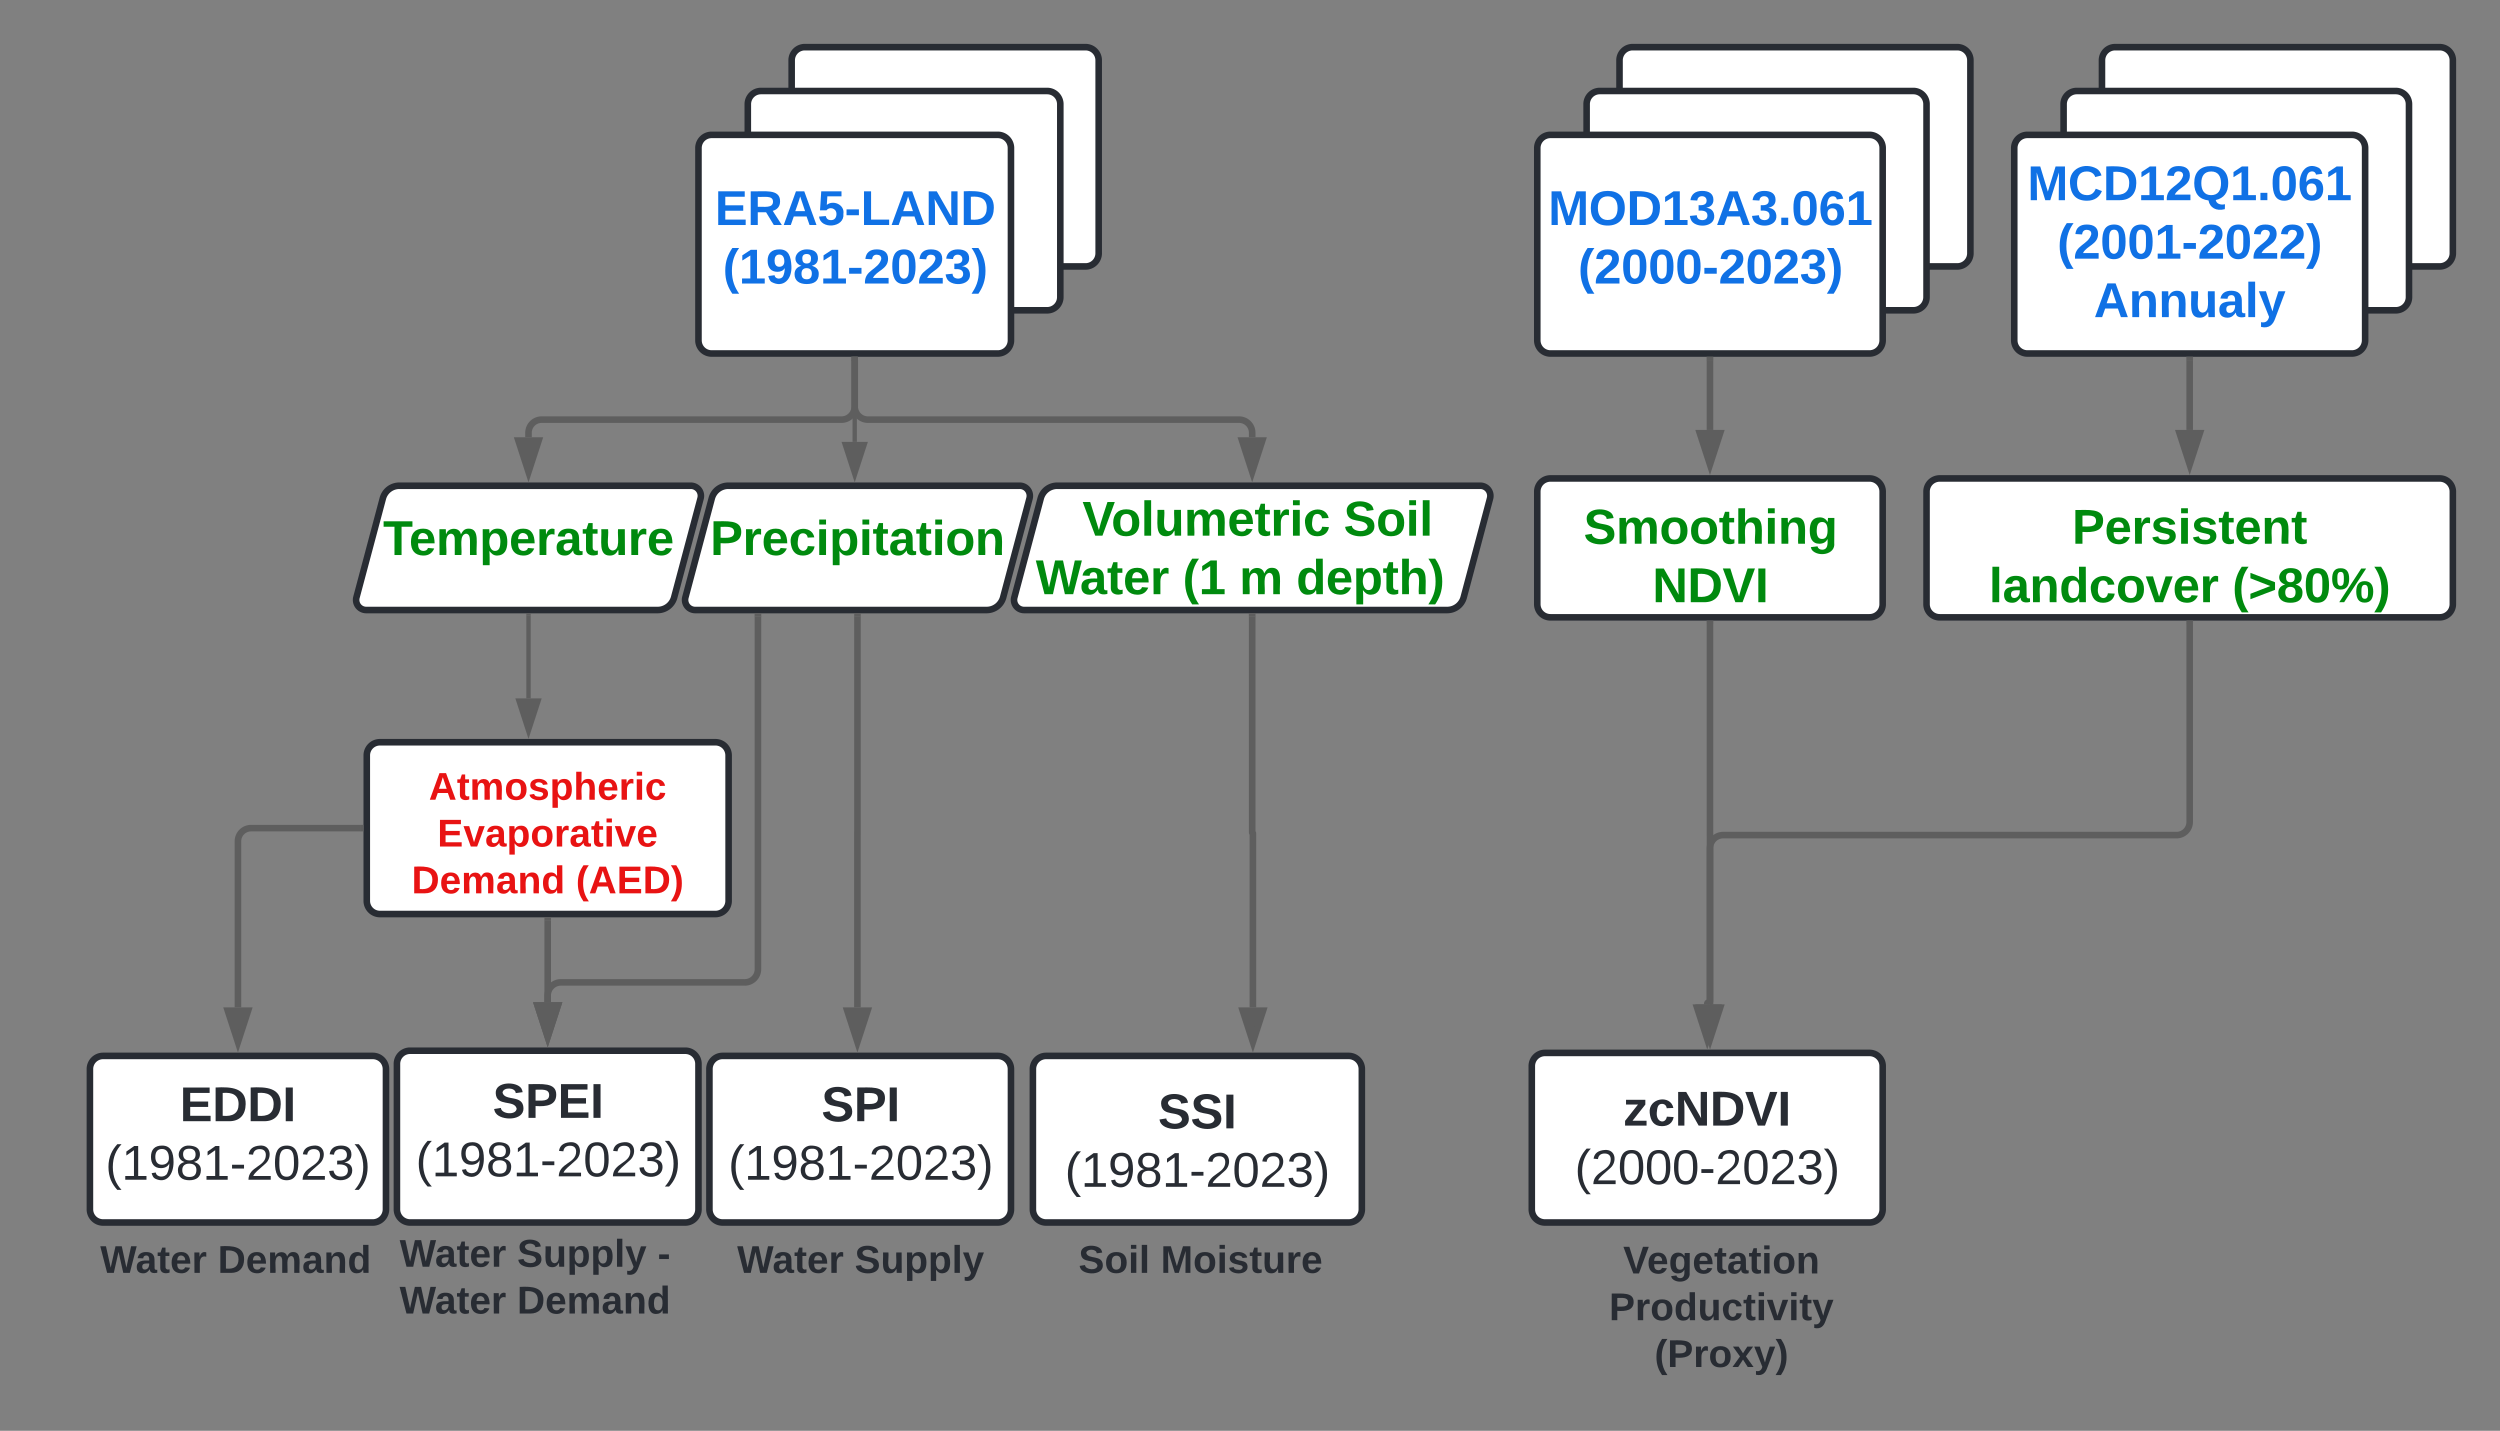 <svg xmlns="http://www.w3.org/2000/svg" xmlns:xlink="http://www.w3.org/1999/xlink" xmlns:lucid="lucid" width="1140" height="652.46"><rect width="100%" height="100%" fill="#808080" stroke="none"/><g transform="translate(201 1.5)" lucid:page-tab-id="0_0"><path d="M160 26a6 6 0 0 1 6-6h128a6 6 0 0 1 6 6v88a6 6 0 0 1-6 6H166a6 6 0 0 1-6-6z" stroke="#282c33" stroke-width="3" fill="#fff"/><use xlink:href="#a" transform="matrix(1,0,0,1,172,32) translate(17.29 41.528)"/><path d="M140 46a6 6 0 0 1 6-6h130.5a6 6 0 0 1 6 6v88a6 6 0 0 1-6 6H146a6 6 0 0 1-6-6z" stroke="#282c33" stroke-width="3" fill="#fff"/><use xlink:href="#a" transform="matrix(1,0,0,1,152,52) translate(18.79 41.528)"/><path d="M117.5 66a6 6 0 0 1 6-6H254a6 6 0 0 1 6 6v87.7a6 6 0 0 1-6 6H123.5a6 6 0 0 1-6-6z" stroke="#282c33" stroke-width="3" fill="#fff"/><use xlink:href="#b" transform="matrix(1,0,0,1,129.5,72) translate(-4.481 29.111)"/><use xlink:href="#c" transform="matrix(1,0,0,1,129.5,72) translate(-0.901 55.778)"/><path d="M123.56 225.8a7.8 7.8 0 0 1 7.55-5.8H264a4.6 4.6 0 0 1 4.45 5.8l-12 45.07a7.8 7.8 0 0 1-7.56 5.8H116a4.6 4.6 0 0 1-4.45-5.8z" stroke="#282c33" stroke-width="3" fill="#fff"/><use xlink:href="#d" transform="matrix(1,0,0,1,115,225) translate(7.875 26.59)"/><path d="M-26.43 225.8a7.8 7.8 0 0 1 7.54-5.8H114a4.6 4.6 0 0 1 4.45 5.8l-12.02 45.07a7.8 7.8 0 0 1-7.54 5.8H-34a4.6 4.6 0 0 1-4.45-5.8z" stroke="#282c33" stroke-width="3" fill="#fff"/><use xlink:href="#e" transform="matrix(1,0,0,1,-35,225) translate(8.678 26.59)"/><path d="M273.56 225.8a7.8 7.8 0 0 1 7.55-5.8H474a4.6 4.6 0 0 1 4.45 5.8l-12 45.07a7.8 7.8 0 0 1-7.56 5.8H266a4.6 4.6 0 0 1-4.45-5.8z" stroke="#282c33" stroke-width="3" fill="#fff"/><use xlink:href="#f" transform="matrix(1,0,0,1,265,225) translate(27.598 17.778)"/><use xlink:href="#g" transform="matrix(1,0,0,1,265,225) translate(146.733 17.778)"/><use xlink:href="#h" transform="matrix(1,0,0,1,265,225) translate(6.326 44.444)"/><use xlink:href="#i" transform="matrix(1,0,0,1,265,225) translate(73.301 44.444)"/><use xlink:href="#j" transform="matrix(1,0,0,1,265,225) translate(99.165 44.444)"/><use xlink:href="#k" transform="matrix(1,0,0,1,265,225) translate(125.091 44.444)"/><path d="M-33.75 342.96a6 6 0 0 1 6-6h153a6 6 0 0 1 6 6v66.34a6 6 0 0 1-6 6h-153a6 6 0 0 1-6-6z" stroke="#282c33" stroke-width="3" fill="#fff"/><use xlink:href="#l" transform="matrix(1,0,0,1,-21.75,348.964) translate(16.302 14.222)"/><use xlink:href="#m" transform="matrix(1,0,0,1,-21.75,348.964) translate(20.204 35.556)"/><use xlink:href="#n" transform="matrix(1,0,0,1,-21.75,348.964) translate(8.451 56.889)"/><use xlink:href="#o" transform="matrix(1,0,0,1,-21.75,348.964) translate(83.364 56.889)"/><path d="M188.75 162.7v21.15a6 6 0 0 1-6 6H46a6 6 0 0 0-6 6v2.03" stroke="#5e5e5e" stroke-width="3" fill="none"/><path d="M190.22 162.74h-2.94v-1.54h2.94z" stroke="#5e5e5e" stroke-width=".05" fill="#5e5e5e"/><path d="M40 213.65l-4.63-14.27h9.27z" stroke="#5e5e5e" stroke-width="3" fill="#5e5e5e"/><path d="M188.75 162.7v21.15a6 6 0 0 0 6 6H364a6 6 0 0 1 6 6v2.03" stroke="#5e5e5e" stroke-width="3" fill="none"/><path d="M190.22 162.74h-2.94v-1.54h2.94z" stroke="#5e5e5e" stroke-width=".05" fill="#5e5e5e"/><path d="M370 213.65l-4.63-14.27h9.26z" stroke="#5e5e5e" stroke-width="3" fill="#5e5e5e"/><path d="M-20 483.63a6 6 0 0 1 6-6h125.5a6 6 0 0 1 6 6v66.33a6 6 0 0 1-6 6H-14a6 6 0 0 1-6-6z" stroke="#282c33" stroke-width="3" fill="#fff"/><use xlink:href="#p" transform="matrix(1,0,0,1,-8,489.631) translate(31.691 18.611)"/><use xlink:href="#q" transform="matrix(1,0,0,1,-8,489.631) translate(-3.401 45.278)"/><path d="M48.75 418.3v37.2" stroke="#5e5e5e" stroke-width="3" fill="none"/><path d="M50.23 418.34h-2.95v-1.54h2.95z" stroke="#5e5e5e" stroke-width=".05" fill="#5e5e5e"/><path d="M48.75 471.28L44.12 457h9.27z" stroke="#5e5e5e" stroke-width="3" fill="#5e5e5e"/><path d="M122.5 486a6 6 0 0 1 6-6H254a6 6 0 0 1 6 6v63.96a6 6 0 0 1-6 6H128.5a6 6 0 0 1-6-6z" stroke="#282c33" stroke-width="3" fill="#fff"/><use xlink:href="#r" transform="matrix(1,0,0,1,134.5,492) translate(39.099 17.778)"/><use xlink:href="#q" transform="matrix(1,0,0,1,134.5,492) translate(-3.401 44.444)"/><path d="M-160 486a6 6 0 0 1 6-6h123a6 6 0 0 1 6 6v63.96a6 6 0 0 1-6 6h-123a6 6 0 0 1-6-6z" stroke="#282c33" stroke-width="3" fill="#fff"/><use xlink:href="#s" transform="matrix(1,0,0,1,-148,492) translate(29.019 17.778)"/><use xlink:href="#q" transform="matrix(1,0,0,1,-148,492) translate(-4.901 44.444)"/><path d="M-36.75 376.13H-86.5a6 6 0 0 0-6 6v75.75" stroke="#5e5e5e" stroke-width="3" fill="none"/><path d="M-35.25 377.6h-1.54v-2.94h1.55z" stroke="#5e5e5e" stroke-width=".05" fill="#5e5e5e"/><path d="M-92.5 473.65l-4.64-14.27h9.28z" stroke="#5e5e5e" stroke-width="3" fill="#5e5e5e"/><path d="M270 486a6 6 0 0 1 6-6h138a6 6 0 0 1 6 6v63.96a6 6 0 0 1-6 6H276a6 6 0 0 1-6-6z" stroke="#282c33" stroke-width="3" fill="#fff"/><use xlink:href="#t" transform="matrix(1,0,0,1,282,492) translate(45.099 21.028)"/><use xlink:href="#q" transform="matrix(1,0,0,1,282,492) translate(2.599 47.694)"/><path d="M144.62 279.67v160.8a6 6 0 0 1-6 6H54.75a6 6 0 0 0-6 6v3.04" stroke="#5e5e5e" stroke-width="3" fill="none"/><path d="M146.1 279.7h-2.96v-1.53h2.95z" stroke="#5e5e5e" stroke-width=".05" fill="#5e5e5e"/><path d="M48.75 471.28L44.12 457h9.27z" stroke="#5e5e5e" stroke-width="3" fill="#5e5e5e"/><path d="M537.5 26a6 6 0 0 1 6-6h148a6 6 0 0 1 6 6v88a6 6 0 0 1-6 6h-148a6 6 0 0 1-6-6z" stroke="#282c33" stroke-width="3" fill="#fff"/><use xlink:href="#a" transform="matrix(1,0,0,1,549.5,32) translate(27.29 41.528)"/><path d="M522.5 46a6 6 0 0 1 6-6h143a6 6 0 0 1 6 6v88a6 6 0 0 1-6 6h-143a6 6 0 0 1-6-6z" stroke="#282c33" stroke-width="3" fill="#fff"/><use xlink:href="#a" transform="matrix(1,0,0,1,534.5,52) translate(24.79 41.528)"/><path d="M500 66a6 6 0 0 1 6-6h145.5a6 6 0 0 1 6 6v87.7a6 6 0 0 1-6 6H506a6 6 0 0 1-6-6z" stroke="#282c33" stroke-width="3" fill="#fff"/><use xlink:href="#u" transform="matrix(1,0,0,1,512,72) translate(-6.981 29.111)"/><use xlink:href="#v" transform="matrix(1,0,0,1,512,72) translate(6.599 55.778)"/><path d="M497.5 484.63a6 6 0 0 1 6-6h148a6 6 0 0 1 6 6v65.33a6 6 0 0 1-6 6h-148a6 6 0 0 1-6-6z" stroke="#282c33" stroke-width="3" fill="#fff"/><use xlink:href="#w" transform="matrix(1,0,0,1,509.5,490.631) translate(29.79 21.153)"/><use xlink:href="#x" transform="matrix(1,0,0,1,509.5,490.631) translate(7.599 47.819)"/><path d="M500 222.67a6 6 0 0 1 6-6h145.5a6 6 0 0 1 6 6V274a6 6 0 0 1-6 6H506a6 6 0 0 1-6-6z" stroke="#282c33" stroke-width="3" fill="#fff"/><use xlink:href="#y" transform="matrix(1,0,0,1,512,228.667) translate(9.16 17.778)"/><use xlink:href="#z" transform="matrix(1,0,0,1,512,228.667) translate(40.519 44.444)"/><path d="M578.75 162.7v31.85" stroke="#5e5e5e" stroke-width="3" fill="none"/><path d="M580.23 162.74h-2.96v-1.54h2.96z" stroke="#5e5e5e" stroke-width=".05" fill="#5e5e5e"/><path d="M578.75 210.3l-4.63-14.25h9.26z" stroke="#5e5e5e" stroke-width="3" fill="#5e5e5e"/><path d="M757.5 26a6 6 0 0 1 6-6h148a6 6 0 0 1 6 6v88a6 6 0 0 1-6 6h-148a6 6 0 0 1-6-6z" stroke="#282c33" stroke-width="3" fill="#fff"/><use xlink:href="#a" transform="matrix(1,0,0,1,769.5,32) translate(27.29 41.528)"/><path d="M740 46a6 6 0 0 1 6-6h145.5a6 6 0 0 1 6 6v88a6 6 0 0 1-6 6H746a6 6 0 0 1-6-6z" stroke="#282c33" stroke-width="3" fill="#fff"/><use xlink:href="#a" transform="matrix(1,0,0,1,752,52) translate(26.29 41.84)"/><path d="M717.5 66a6 6 0 0 1 6-6h148a6 6 0 0 1 6 6v87.7a6 6 0 0 1-6 6h-148a6 6 0 0 1-6-6z" stroke="#282c33" stroke-width="3" fill="#fff"/><use xlink:href="#A" transform="matrix(1,0,0,1,729.5,72) translate(-5.981 17.778)"/><use xlink:href="#B" transform="matrix(1,0,0,1,729.5,72) translate(7.599 44.444)"/><use xlink:href="#C" transform="matrix(1,0,0,1,729.5,72) translate(24.296 71.111)"/><path d="M797.5 162.7v31.85" stroke="#5e5e5e" stroke-width="3" fill="none"/><path d="M798.98 162.74H796v-1.54H799z" stroke="#5e5e5e" stroke-width=".05" fill="#5e5e5e"/><path d="M797.5 210.3l-4.63-14.25h9.26z" stroke="#5e5e5e" stroke-width="3" fill="#5e5e5e"/><path d="M190 279.67v98.65l-.02.02v79.54" stroke="#5e5e5e" stroke-width="3" fill="none"/><path d="M191.47 279.7h-2.94v-1.53h2.94z" stroke="#5e5e5e" stroke-width=".05" fill="#5e5e5e"/><path d="M189.98 473.65l-4.63-14.27h9.27z" stroke="#5e5e5e" stroke-width="3" fill="#5e5e5e"/><path d="M370 279.67v98.5a.16.16 0 0 0 .16.16.16.16 0 0 1 .16.16v79.38" stroke="#5e5e5e" stroke-width="3" fill="none"/><path d="M371.48 279.7h-2.96v-1.53h2.96z" stroke="#5e5e5e" stroke-width=".05" fill="#5e5e5e"/><path d="M370.32 473.65l-4.63-14.27h9.26z" stroke="#5e5e5e" stroke-width="3" fill="#5e5e5e"/><path d="M677.5 222.67a6 6 0 0 1 6-6h228a6 6 0 0 1 6 6V274a6 6 0 0 1-6 6h-228a6 6 0 0 1-6-6z" stroke="#282c33" stroke-width="3" fill="#fff"/><use xlink:href="#D" transform="matrix(1,0,0,1,689.5,228.667) translate(54.389 17.778)"/><use xlink:href="#E" transform="matrix(1,0,0,1,689.5,228.667) translate(16.488 44.444)"/><use xlink:href="#F" transform="matrix(1,0,0,1,689.5,228.667) translate(127.414 44.444)"/><path d="M578.75 283v96.3l.02.02v77.2" stroke="#5e5e5e" stroke-width="3" fill="none"/><path d="M580.23 283.04h-2.96v-1.54h2.96z" stroke="#5e5e5e" stroke-width=".05" fill="#5e5e5e"/><path d="M578.77 472.28L574.13 458h9.27z" stroke="#5e5e5e" stroke-width="3" fill="#5e5e5e"/><path d="M797.5 283v90.31a6 6 0 0 1-6 6H584.75a6 6 0 0 0-6 6V455a.63.63 0 0 1-.63.63.63.63 0 0 0-.62.63v.25" stroke="#5e5e5e" stroke-width="3" fill="none"/><path d="M798.98 283.04H796v-1.54H799z" stroke="#5e5e5e" stroke-width=".05" fill="#5e5e5e"/><path d="M577.5 472.28L572.87 458h9.26z" stroke="#5e5e5e" stroke-width="3" fill="#5e5e5e"/><path d="M40 279.17v37.8" stroke="#5e5e5e" stroke-width="2" fill="none"/><path d="M40.98 279.2h-1.95v-1.03h1.95z" stroke="#5e5e5e" stroke-width=".05" fill="#5e5e5e"/><path d="M40 332.23l-4.63-14.27h9.27z" stroke="#5e5e5e" stroke-width="2" fill="#5e5e5e"/><path d="M-180 561.96a6 6 0 0 1 6-6h160.5a6 6 0 0 1 6 6v27.34a6 6 0 0 1-6 6H-174a6 6 0 0 1-6-6z" stroke="#000" stroke-opacity="0" stroke-width="2" fill="#fff" fill-opacity="0"/><g><use xlink:href="#G" transform="matrix(1,0,0,1,-175,560.964) translate(19.722 17.972)"/><use xlink:href="#H" transform="matrix(1,0,0,1,-175,560.964) translate(73.302 17.972)"/></g><path d="M105 561.96a6 6 0 0 1 6-6h160.5a6 6 0 0 1 6 6v27.34a6 6 0 0 1-6 6H111a6 6 0 0 1-6-6z" stroke="#000" stroke-opacity="0" stroke-width="2" fill="#fff" fill-opacity="0"/><g><use xlink:href="#G" transform="matrix(1,0,0,1,110,560.964) translate(25.154 17.972)"/><use xlink:href="#I" transform="matrix(1,0,0,1,110,560.964) translate(78.735 17.972)"/></g><path d="M-37.5 555.3a6 6 0 0 1 6-6h148a6 6 0 0 1 6 6V614a6 6 0 0 1-6 6h-148a6 6 0 0 1-6-6z" stroke="#000" stroke-opacity="0" stroke-width="2" fill="#fff" fill-opacity="0"/><g><use xlink:href="#G" transform="matrix(1,0,0,1,-32.5,554.297) translate(13.747 21.847)"/><use xlink:href="#J" transform="matrix(1,0,0,1,-32.5,554.297) translate(67.327 21.847)"/><use xlink:href="#K" transform="matrix(1,0,0,1,-32.5,554.297) translate(131.377 21.847)"/><use xlink:href="#L" transform="matrix(1,0,0,1,-32.5,554.297) translate(13.722 43.181)"/><use xlink:href="#M" transform="matrix(1,0,0,1,-32.5,554.297) translate(67.302 43.181)"/></g><path d="M260 561.96a6 6 0 0 1 6-6h160.5a6 6 0 0 1 6 6v27.34a6 6 0 0 1-6 6H266a6 6 0 0 1-6-6z" stroke="#000" stroke-opacity="0" stroke-width="2" fill="#fff" fill-opacity="0"/><g><use xlink:href="#N" transform="matrix(1,0,0,1,265,560.964) translate(25.821 17.972)"/><use xlink:href="#O" transform="matrix(1,0,0,1,265,560.964) translate(63.302 17.972)"/></g><path d="M497.5 561.96a6 6 0 0 1 6-6H664a6 6 0 0 1 6 6v62a6 6 0 0 1-6 6H503.5a6 6 0 0 1-6-6z" stroke="#000" stroke-opacity="0" stroke-width="2" fill="#fff" fill-opacity="0"/><g><use xlink:href="#P" transform="matrix(1,0,0,1,502.5,560.964) translate(36.685 18.222)"/><use xlink:href="#Q" transform="matrix(1,0,0,1,502.5,560.964) translate(30.265 39.556)"/><use xlink:href="#R" transform="matrix(1,0,0,1,502.5,560.964) translate(50.957 60.889)"/></g><path d="M188.75 162.2V200" stroke="#5e5e5e" stroke-width="2" fill="none"/><path d="M189.72 162.23h-1.94v-1.03h1.94z" stroke="#5e5e5e" stroke-width=".05" fill="#5e5e5e"/><path d="M188.75 215.26L184.12 201h9.26z" stroke="#5e5e5e" stroke-width="2" fill="#5e5e5e"/><defs><path fill="#282c33" d="M30-248c87 1 191-15 191 75 0 78-77 80-158 76V0H30v-248zm33 125c57 0 124 11 124-50 0-59-68-47-124-48v98" id="S"/><path fill="#282c33" d="M114-163C36-179 61-72 57 0H25l-1-190h30c1 12-1 29 2 39 6-27 23-49 58-41v29" id="T"/><path fill="#282c33" d="M100-194c62-1 85 37 85 99 1 63-27 99-86 99S16-35 15-95c0-66 28-99 85-99zM99-20c44 1 53-31 53-75 0-43-8-75-51-75s-53 32-53 75 10 74 51 75" id="U"/><path fill="#282c33" d="M96-169c-40 0-48 33-48 73s9 75 48 75c24 0 41-14 43-38l32 2c-6 37-31 61-74 61-59 0-76-41-82-99-10-93 101-131 147-64 4 7 5 14 7 22l-32 3c-4-21-16-35-41-35" id="V"/><path fill="#282c33" d="M100-194c63 0 86 42 84 106H49c0 40 14 67 53 68 26 1 43-12 49-29l28 8c-11 28-37 45-77 45C44 4 14-33 15-96c1-61 26-98 85-98zm52 81c6-60-76-77-97-28-3 7-6 17-6 28h103" id="W"/><path fill="#282c33" d="M135-143c-3-34-86-38-87 0 15 53 115 12 119 90S17 21 10-45l28-5c4 36 97 45 98 0-10-56-113-15-118-90-4-57 82-63 122-42 12 7 21 19 24 35" id="X"/><g id="a"><use transform="matrix(0.062,0,0,0.062,0,0)" xlink:href="#S"/><use transform="matrix(0.062,0,0,0.062,14.815,0)" xlink:href="#T"/><use transform="matrix(0.062,0,0,0.062,22.16,0)" xlink:href="#U"/><use transform="matrix(0.062,0,0,0.062,34.506,0)" xlink:href="#V"/><use transform="matrix(0.062,0,0,0.062,45.617,0)" xlink:href="#W"/><use transform="matrix(0.062,0,0,0.062,57.963,0)" xlink:href="#X"/><use transform="matrix(0.062,0,0,0.062,69.074,0)" xlink:href="#U"/></g><path fill="#1071e5" d="M24 0v-248h195v40H76v63h132v40H76v65h150V0H24" id="Y"/><path fill="#1071e5" d="M240-174c0 40-23 61-54 70L253 0h-59l-57-94H76V0H24v-248c93 4 217-23 216 74zM76-134c48-2 112 12 112-38 0-48-66-32-112-35v73" id="Z"/><path fill="#1071e5" d="M199 0l-22-63H83L61 0H9l90-248h61L250 0h-51zm-33-102l-36-108c-10 38-24 72-36 108h72" id="aa"/><path fill="#1071e5" d="M139-81c0-46-55-55-73-27H18l9-140h149v37H72l-4 63c44-38 133-4 122 66C201 21 21 35 11-62l49-4c5 18 15 30 39 30 26 0 40-18 40-45" id="ab"/><path fill="#1071e5" d="M14-72v-43h91v43H14" id="ac"/><path fill="#1071e5" d="M24 0v-248h52v208h133V0H24" id="ad"/><path fill="#1071e5" d="M175 0L67-191c6 58 2 128 3 191H24v-248h59L193-55c-6-58-2-129-3-193h46V0h-61" id="ae"/><path fill="#1071e5" d="M24-248c120-7 223 5 221 122C244-46 201 0 124 0H24v-248zM76-40c74 7 117-18 117-86 0-67-45-88-117-82v168" id="af"/><g id="b"><use transform="matrix(0.062,0,0,0.062,0,0)" xlink:href="#Y"/><use transform="matrix(0.062,0,0,0.062,14.815,0)" xlink:href="#Z"/><use transform="matrix(0.062,0,0,0.062,30.802,0)" xlink:href="#aa"/><use transform="matrix(0.062,0,0,0.062,46.79,0)" xlink:href="#ab"/><use transform="matrix(0.062,0,0,0.062,59.136,0)" xlink:href="#ac"/><use transform="matrix(0.062,0,0,0.062,66.481,0)" xlink:href="#ad"/><use transform="matrix(0.062,0,0,0.062,80,0)" xlink:href="#aa"/><use transform="matrix(0.062,0,0,0.062,95.988,0)" xlink:href="#ae"/><use transform="matrix(0.062,0,0,0.062,111.975,0)" xlink:href="#af"/></g><path fill="#1071e5" d="M67-93c0 74 22 123 53 168H70C40 30 18-18 18-93s22-123 52-168h50c-32 44-53 94-53 168" id="ag"/><path fill="#1071e5" d="M23 0v-37h61v-169l-59 37v-38l62-41h46v211h57V0H23" id="ah"/><path fill="#1071e5" d="M99-251c69 0 84 53 88 123 5 99-61 162-144 118-15-8-21-25-26-45l46-6c4 31 50 33 63 7 7-15 12-36 12-60-9 18-29 28-54 28-48 0-72-32-72-82 0-55 31-83 87-83zm-1 128c24 0 37-16 37-39 0-27-10-51-37-51-25 0-35 19-35 45 0 25 10 45 35 45" id="ai"/><path fill="#1071e5" d="M138-131c27 9 52 24 51 61 0 53-36 74-89 74S11-19 11-69c0-35 22-54 51-61-78-25-46-121 38-121 51 0 83 19 83 66 0 30-18 49-45 54zm-38-16c24 0 32-13 32-36 1-23-11-34-32-34-22 0-33 12-32 34 0 22 9 36 32 36zm1 116c27 0 37-17 37-43 0-25-13-39-39-39-24 0-37 15-37 40 0 27 11 42 39 42" id="aj"/><path fill="#1071e5" d="M182-182c0 78-84 86-111 141h115V0H12c-6-101 99-100 120-180 1-22-12-31-33-32-23 0-32 14-35 34l-49-3c5-45 32-70 84-70 51 0 83 22 83 69" id="ak"/><path fill="#1071e5" d="M101-251c68 0 84 54 84 127C185-50 166 4 99 4S15-52 14-124c-1-75 17-127 87-127zm-1 216c37-5 36-46 36-89s4-89-36-89c-39 0-36 45-36 89 0 43-3 85 36 89" id="al"/><path fill="#1071e5" d="M128-127c34 4 56 21 59 58 7 91-148 94-172 28-4-9-6-17-7-26l51-5c1 24 16 35 40 36 23 0 39-12 38-36-1-31-31-36-65-34v-40c32 2 59-3 59-33 0-20-13-33-34-33s-33 13-35 32l-50-3c6-44 37-68 86-68 50 0 83 20 83 66 0 35-22 52-53 58" id="am"/><path fill="#1071e5" d="M102-93c0 74-22 123-52 168H0C30 29 54-18 53-93c0-74-22-123-53-168h50c30 45 52 94 52 168" id="an"/><g id="c"><use transform="matrix(0.062,0,0,0.062,0,0)" xlink:href="#ag"/><use transform="matrix(0.062,0,0,0.062,7.346,0)" xlink:href="#ah"/><use transform="matrix(0.062,0,0,0.062,19.691,0)" xlink:href="#ai"/><use transform="matrix(0.062,0,0,0.062,32.037,0)" xlink:href="#aj"/><use transform="matrix(0.062,0,0,0.062,44.383,0)" xlink:href="#ah"/><use transform="matrix(0.062,0,0,0.062,56.728,0)" xlink:href="#ac"/><use transform="matrix(0.062,0,0,0.062,64.074,0)" xlink:href="#ak"/><use transform="matrix(0.062,0,0,0.062,76.42,0)" xlink:href="#al"/><use transform="matrix(0.062,0,0,0.062,88.765,0)" xlink:href="#ak"/><use transform="matrix(0.062,0,0,0.062,101.111,0)" xlink:href="#am"/><use transform="matrix(0.062,0,0,0.062,113.457,0)" xlink:href="#an"/></g><path fill="#008a0e" d="M24-248c93 1 206-16 204 79-1 75-69 88-152 82V0H24v-248zm52 121c47 0 100 7 100-41 0-47-54-39-100-39v80" id="ao"/><path fill="#008a0e" d="M135-150c-39-12-60 13-60 57V0H25l-1-190h47c2 13-1 29 3 40 6-28 27-53 61-41v41" id="ap"/><path fill="#008a0e" d="M185-48c-13 30-37 53-82 52C43 2 14-33 14-96s30-98 90-98c62 0 83 45 84 108H66c0 31 8 55 39 56 18 0 30-7 34-22zm-45-69c5-46-57-63-70-21-2 6-4 13-4 21h74" id="aq"/><path fill="#008a0e" d="M190-63c-7 42-38 67-86 67-59 0-84-38-90-98-12-110 154-137 174-36l-49 2c-2-19-15-32-35-32-30 0-35 28-38 64-6 74 65 87 74 30" id="ar"/><path fill="#008a0e" d="M25-224v-37h50v37H25zM25 0v-190h50V0H25" id="as"/><path fill="#008a0e" d="M135-194c53 0 70 44 70 98 0 56-19 98-73 100-31 1-45-17-59-34 3 33 2 69 2 105H25l-1-265h48c2 10 0 23 3 31 11-24 29-35 60-35zM114-30c33 0 39-31 40-66 0-38-9-64-40-64-56 0-55 130 0 130" id="at"/><path fill="#008a0e" d="M115-3C79 11 28 4 28-45v-112H4v-33h27l15-45h31v45h36v33H77v99c-1 23 16 31 38 25v30" id="au"/><path fill="#008a0e" d="M133-34C117-15 103 5 69 4 32 3 11-16 11-54c-1-60 55-63 116-61 1-26-3-47-28-47-18 1-26 9-28 27l-52-2c7-38 36-58 82-57s74 22 75 68l1 82c-1 14 12 18 25 15v27c-30 8-71 5-69-32zm-48 3c29 0 43-24 42-57-32 0-66-3-65 30 0 17 8 27 23 27" id="av"/><path fill="#008a0e" d="M110-194c64 0 96 36 96 99 0 64-35 99-97 99-61 0-95-36-95-99 0-62 34-99 96-99zm-1 164c35 0 45-28 45-65 0-40-10-65-43-65-34 0-45 26-45 65 0 36 10 65 43 65" id="aw"/><path fill="#008a0e" d="M135-194c87-1 58 113 63 194h-50c-7-57 23-157-34-157-59 0-34 97-39 157H25l-1-190h47c2 12-1 28 3 38 12-26 28-41 61-42" id="ax"/><g id="d"><use transform="matrix(0.062,0,0,0.062,0,0)" xlink:href="#ao"/><use transform="matrix(0.062,0,0,0.062,14.815,0)" xlink:href="#ap"/><use transform="matrix(0.062,0,0,0.062,23.457,0)" xlink:href="#aq"/><use transform="matrix(0.062,0,0,0.062,35.802,0)" xlink:href="#ar"/><use transform="matrix(0.062,0,0,0.062,48.148,0)" xlink:href="#as"/><use transform="matrix(0.062,0,0,0.062,54.321,0)" xlink:href="#at"/><use transform="matrix(0.062,0,0,0.062,67.84,0)" xlink:href="#as"/><use transform="matrix(0.062,0,0,0.062,74.012,0)" xlink:href="#au"/><use transform="matrix(0.062,0,0,0.062,81.358,0)" xlink:href="#av"/><use transform="matrix(0.062,0,0,0.062,93.704,0)" xlink:href="#au"/><use transform="matrix(0.062,0,0,0.062,101.049,0)" xlink:href="#as"/><use transform="matrix(0.062,0,0,0.062,107.222,0)" xlink:href="#aw"/><use transform="matrix(0.062,0,0,0.062,120.741,0)" xlink:href="#ax"/></g><path fill="#008a0e" d="M136-208V0H84v-208H4v-40h212v40h-80" id="ay"/><path fill="#008a0e" d="M220-157c-53 9-28 100-34 157h-49v-107c1-27-5-49-29-50C55-147 81-57 75 0H25l-1-190h47c2 12-1 28 3 38 10-53 101-56 108 0 13-22 24-43 59-42 82 1 51 116 57 194h-49v-107c-1-25-5-48-29-50" id="az"/><path fill="#008a0e" d="M85 4C-2 5 27-109 22-190h50c7 57-23 150 33 157 60-5 35-97 40-157h50l1 190h-47c-2-12 1-28-3-38-12 25-28 42-61 42" id="aA"/><g id="e"><use transform="matrix(0.062,0,0,0.062,0,0)" xlink:href="#ay"/><use transform="matrix(0.062,0,0,0.062,11.852,0)" xlink:href="#aq"/><use transform="matrix(0.062,0,0,0.062,24.198,0)" xlink:href="#az"/><use transform="matrix(0.062,0,0,0.062,43.951,0)" xlink:href="#at"/><use transform="matrix(0.062,0,0,0.062,57.469,0)" xlink:href="#aq"/><use transform="matrix(0.062,0,0,0.062,69.815,0)" xlink:href="#ap"/><use transform="matrix(0.062,0,0,0.062,78.457,0)" xlink:href="#av"/><use transform="matrix(0.062,0,0,0.062,90.802,0)" xlink:href="#au"/><use transform="matrix(0.062,0,0,0.062,98.148,0)" xlink:href="#aA"/><use transform="matrix(0.062,0,0,0.062,111.667,0)" xlink:href="#ap"/><use transform="matrix(0.062,0,0,0.062,120.309,0)" xlink:href="#aq"/></g><path fill="#008a0e" d="M147 0H94L2-248h55l64 206c17-72 42-137 63-206h54" id="aB"/><path fill="#008a0e" d="M25 0v-261h50V0H25" id="aC"/><g id="f"><use transform="matrix(0.062,0,0,0.062,0,0)" xlink:href="#aB"/><use transform="matrix(0.062,0,0,0.062,13.148,0)" xlink:href="#aw"/><use transform="matrix(0.062,0,0,0.062,26.667,0)" xlink:href="#aC"/><use transform="matrix(0.062,0,0,0.062,32.84,0)" xlink:href="#aA"/><use transform="matrix(0.062,0,0,0.062,46.358,0)" xlink:href="#az"/><use transform="matrix(0.062,0,0,0.062,66.111,0)" xlink:href="#aq"/><use transform="matrix(0.062,0,0,0.062,78.457,0)" xlink:href="#au"/><use transform="matrix(0.062,0,0,0.062,85.802,0)" xlink:href="#ap"/><use transform="matrix(0.062,0,0,0.062,94.444,0)" xlink:href="#as"/><use transform="matrix(0.062,0,0,0.062,100.617,0)" xlink:href="#ar"/></g><path fill="#008a0e" d="M169-182c-1-43-94-46-97-3 18 66 151 10 154 114 3 95-165 93-204 36-6-8-10-19-12-30l50-8c3 46 112 56 116 5-17-69-150-10-154-114-4-87 153-88 188-35 5 8 8 18 10 28" id="aD"/><g id="g"><use transform="matrix(0.062,0,0,0.062,0,0)" xlink:href="#aD"/><use transform="matrix(0.062,0,0,0.062,14.815,0)" xlink:href="#aw"/><use transform="matrix(0.062,0,0,0.062,28.333,0)" xlink:href="#as"/><use transform="matrix(0.062,0,0,0.062,34.506,0)" xlink:href="#aC"/></g><path fill="#008a0e" d="M275 0h-61l-44-196L126 0H64L0-248h53L97-49l45-199h58l43 199 44-199h52" id="aE"/><g id="h"><use transform="matrix(0.062,0,0,0.062,0,0)" xlink:href="#aE"/><use transform="matrix(0.062,0,0,0.062,20.123,0)" xlink:href="#av"/><use transform="matrix(0.062,0,0,0.062,32.469,0)" xlink:href="#au"/><use transform="matrix(0.062,0,0,0.062,39.815,0)" xlink:href="#aq"/><use transform="matrix(0.062,0,0,0.062,52.16,0)" xlink:href="#ap"/></g><path fill="#008a0e" d="M67-93c0 74 22 123 53 168H70C40 30 18-18 18-93s22-123 52-168h50c-32 44-53 94-53 168" id="aF"/><path fill="#008a0e" d="M23 0v-37h61v-169l-59 37v-38l62-41h46v211h57V0H23" id="aG"/><g id="i"><use transform="matrix(0.062,0,0,0.062,0,0)" xlink:href="#aF"/><use transform="matrix(0.062,0,0,0.062,7.346,0)" xlink:href="#aG"/></g><use transform="matrix(0.062,0,0,0.062,0,0)" xlink:href="#az" id="j"/><path fill="#008a0e" d="M88-194c31-1 46 15 58 34l-1-101h50l1 261h-48c-2-10 0-23-3-31C134-8 116 4 84 4 32 4 16-41 15-95c0-56 19-97 73-99zm17 164c33 0 40-30 41-66 1-37-9-64-41-64s-38 30-39 65c0 43 13 65 39 65" id="aH"/><path fill="#008a0e" d="M114-157C55-157 80-60 75 0H25v-261h50l-1 109c12-26 28-41 61-42 86-1 58 113 63 194h-50c-7-57 23-157-34-157" id="aI"/><path fill="#008a0e" d="M102-93c0 74-22 123-52 168H0C30 29 54-18 53-93c0-74-22-123-53-168h50c30 45 52 94 52 168" id="aJ"/><g id="k"><use transform="matrix(0.062,0,0,0.062,0,0)" xlink:href="#aH"/><use transform="matrix(0.062,0,0,0.062,13.519,0)" xlink:href="#aq"/><use transform="matrix(0.062,0,0,0.062,25.864,0)" xlink:href="#at"/><use transform="matrix(0.062,0,0,0.062,39.383,0)" xlink:href="#au"/><use transform="matrix(0.062,0,0,0.062,46.728,0)" xlink:href="#aI"/><use transform="matrix(0.062,0,0,0.062,60.247,0)" xlink:href="#aJ"/></g><path fill="#e81313" d="M199 0l-22-63H83L61 0H9l90-248h61L250 0h-51zm-33-102l-36-108c-10 38-24 72-36 108h72" id="aK"/><path fill="#e81313" d="M115-3C79 11 28 4 28-45v-112H4v-33h27l15-45h31v45h36v33H77v99c-1 23 16 31 38 25v30" id="aL"/><path fill="#e81313" d="M220-157c-53 9-28 100-34 157h-49v-107c1-27-5-49-29-50C55-147 81-57 75 0H25l-1-190h47c2 12-1 28 3 38 10-53 101-56 108 0 13-22 24-43 59-42 82 1 51 116 57 194h-49v-107c-1-25-5-48-29-50" id="aM"/><path fill="#e81313" d="M110-194c64 0 96 36 96 99 0 64-35 99-97 99-61 0-95-36-95-99 0-62 34-99 96-99zm-1 164c35 0 45-28 45-65 0-40-10-65-43-65-34 0-45 26-45 65 0 36 10 65 43 65" id="aN"/><path fill="#e81313" d="M137-138c1-29-70-34-71-4 15 46 118 7 119 86 1 83-164 76-172 9l43-7c4 19 20 25 44 25 33 8 57-30 24-41C81-84 22-81 20-136c-2-80 154-74 161-7" id="aO"/><path fill="#e81313" d="M135-194c53 0 70 44 70 98 0 56-19 98-73 100-31 1-45-17-59-34 3 33 2 69 2 105H25l-1-265h48c2 10 0 23 3 31 11-24 29-35 60-35zM114-30c33 0 39-31 40-66 0-38-9-64-40-64-56 0-55 130 0 130" id="aP"/><path fill="#e81313" d="M114-157C55-157 80-60 75 0H25v-261h50l-1 109c12-26 28-41 61-42 86-1 58 113 63 194h-50c-7-57 23-157-34-157" id="aQ"/><path fill="#e81313" d="M185-48c-13 30-37 53-82 52C43 2 14-33 14-96s30-98 90-98c62 0 83 45 84 108H66c0 31 8 55 39 56 18 0 30-7 34-22zm-45-69c5-46-57-63-70-21-2 6-4 13-4 21h74" id="aR"/><path fill="#e81313" d="M135-150c-39-12-60 13-60 57V0H25l-1-190h47c2 13-1 29 3 40 6-28 27-53 61-41v41" id="aS"/><path fill="#e81313" d="M25-224v-37h50v37H25zM25 0v-190h50V0H25" id="aT"/><path fill="#e81313" d="M190-63c-7 42-38 67-86 67-59 0-84-38-90-98-12-110 154-137 174-36l-49 2c-2-19-15-32-35-32-30 0-35 28-38 64-6 74 65 87 74 30" id="aU"/><g id="l"><use transform="matrix(0.049,0,0,0.049,0,0)" xlink:href="#aK"/><use transform="matrix(0.049,0,0,0.049,12.79,0)" xlink:href="#aL"/><use transform="matrix(0.049,0,0,0.049,18.667,0)" xlink:href="#aM"/><use transform="matrix(0.049,0,0,0.049,34.469,0)" xlink:href="#aN"/><use transform="matrix(0.049,0,0,0.049,45.284,0)" xlink:href="#aO"/><use transform="matrix(0.049,0,0,0.049,55.16,0)" xlink:href="#aP"/><use transform="matrix(0.049,0,0,0.049,65.975,0)" xlink:href="#aQ"/><use transform="matrix(0.049,0,0,0.049,76.79,0)" xlink:href="#aR"/><use transform="matrix(0.049,0,0,0.049,86.667,0)" xlink:href="#aS"/><use transform="matrix(0.049,0,0,0.049,93.58,0)" xlink:href="#aT"/><use transform="matrix(0.049,0,0,0.049,98.519,0)" xlink:href="#aU"/></g><path fill="#e81313" d="M24 0v-248h195v40H76v63h132v40H76v65h150V0H24" id="aV"/><path fill="#e81313" d="M128 0H69L1-190h53L99-40l48-150h52" id="aW"/><path fill="#e81313" d="M133-34C117-15 103 5 69 4 32 3 11-16 11-54c-1-60 55-63 116-61 1-26-3-47-28-47-18 1-26 9-28 27l-52-2c7-38 36-58 82-57s74 22 75 68l1 82c-1 14 12 18 25 15v27c-30 8-71 5-69-32zm-48 3c29 0 43-24 42-57-32 0-66-3-65 30 0 17 8 27 23 27" id="aX"/><g id="m"><use transform="matrix(0.049,0,0,0.049,0,0)" xlink:href="#aV"/><use transform="matrix(0.049,0,0,0.049,11.852,0)" xlink:href="#aW"/><use transform="matrix(0.049,0,0,0.049,21.728,0)" xlink:href="#aX"/><use transform="matrix(0.049,0,0,0.049,31.605,0)" xlink:href="#aP"/><use transform="matrix(0.049,0,0,0.049,42.42,0)" xlink:href="#aN"/><use transform="matrix(0.049,0,0,0.049,53.235,0)" xlink:href="#aS"/><use transform="matrix(0.049,0,0,0.049,60.148,0)" xlink:href="#aX"/><use transform="matrix(0.049,0,0,0.049,70.025,0)" xlink:href="#aL"/><use transform="matrix(0.049,0,0,0.049,75.901,0)" xlink:href="#aT"/><use transform="matrix(0.049,0,0,0.049,80.84,0)" xlink:href="#aW"/><use transform="matrix(0.049,0,0,0.049,90.716,0)" xlink:href="#aR"/></g><path fill="#e81313" d="M24-248c120-7 223 5 221 122C244-46 201 0 124 0H24v-248zM76-40c74 7 117-18 117-86 0-67-45-88-117-82v168" id="aY"/><path fill="#e81313" d="M135-194c87-1 58 113 63 194h-50c-7-57 23-157-34-157-59 0-34 97-39 157H25l-1-190h47c2 12-1 28 3 38 12-26 28-41 61-42" id="aZ"/><path fill="#e81313" d="M88-194c31-1 46 15 58 34l-1-101h50l1 261h-48c-2-10 0-23-3-31C134-8 116 4 84 4 32 4 16-41 15-95c0-56 19-97 73-99zm17 164c33 0 40-30 41-66 1-37-9-64-41-64s-38 30-39 65c0 43 13 65 39 65" id="ba"/><g id="n"><use transform="matrix(0.049,0,0,0.049,0,0)" xlink:href="#aY"/><use transform="matrix(0.049,0,0,0.049,12.79,0)" xlink:href="#aR"/><use transform="matrix(0.049,0,0,0.049,22.667,0)" xlink:href="#aM"/><use transform="matrix(0.049,0,0,0.049,38.469,0)" xlink:href="#aX"/><use transform="matrix(0.049,0,0,0.049,48.346,0)" xlink:href="#aZ"/><use transform="matrix(0.049,0,0,0.049,59.16,0)" xlink:href="#ba"/></g><path fill="#e81313" d="M67-93c0 74 22 123 53 168H70C40 30 18-18 18-93s22-123 52-168h50c-32 44-53 94-53 168" id="bb"/><path fill="#e81313" d="M102-93c0 74-22 123-52 168H0C30 29 54-18 53-93c0-74-22-123-53-168h50c30 45 52 94 52 168" id="bc"/><g id="o"><use transform="matrix(0.049,0,0,0.049,0,0)" xlink:href="#bb"/><use transform="matrix(0.049,0,0,0.049,5.877,0)" xlink:href="#aK"/><use transform="matrix(0.049,0,0,0.049,18.667,0)" xlink:href="#aV"/><use transform="matrix(0.049,0,0,0.049,30.519,0)" xlink:href="#aY"/><use transform="matrix(0.049,0,0,0.049,43.309,0)" xlink:href="#bc"/></g><path fill="#282c33" d="M169-182c-1-43-94-46-97-3 18 66 151 10 154 114 3 95-165 93-204 36-6-8-10-19-12-30l50-8c3 46 112 56 116 5-17-69-150-10-154-114-4-87 153-88 188-35 5 8 8 18 10 28" id="bd"/><path fill="#282c33" d="M24-248c93 1 206-16 204 79-1 75-69 88-152 82V0H24v-248zm52 121c47 0 100 7 100-41 0-47-54-39-100-39v80" id="be"/><path fill="#282c33" d="M24 0v-248h195v40H76v63h132v40H76v65h150V0H24" id="bf"/><path fill="#282c33" d="M24 0v-248h52V0H24" id="bg"/><g id="p"><use transform="matrix(0.062,0,0,0.062,0,0)" xlink:href="#bd"/><use transform="matrix(0.062,0,0,0.062,14.815,0)" xlink:href="#be"/><use transform="matrix(0.062,0,0,0.062,29.63,0)" xlink:href="#bf"/><use transform="matrix(0.062,0,0,0.062,44.444,0)" xlink:href="#bg"/></g><path fill="#282c33" d="M87 75C49 33 22-17 22-94c0-76 28-126 65-167h31c-38 41-64 92-64 168S80 34 118 75H87" id="bh"/><path fill="#282c33" d="M27 0v-27h64v-190l-56 39v-29l58-41h29v221h61V0H27" id="bi"/><path fill="#282c33" d="M99-251c64 0 84 50 84 122C183-37 130 33 47-8c-14-7-20-23-25-40l30-5c6 39 69 39 84 7 9-19 16-44 16-74-10 22-31 35-62 35-49 0-73-33-73-83 0-54 28-83 82-83zm-1 141c31-1 51-18 51-49 0-36-14-67-51-67-34 0-49 23-49 58 0 34 15 58 49 58" id="bj"/><path fill="#282c33" d="M134-131c28 9 52 24 51 62-1 50-34 73-85 73S17-19 16-69c0-36 21-54 49-61-75-25-45-126 34-121 46 3 78 18 79 63 0 33-17 51-44 57zm-34-11c31 1 46-15 46-44 0-28-17-43-47-42-29 0-46 13-45 42 1 28 16 44 46 44zm1 122c35 0 51-18 51-52 0-30-18-46-53-46-33 0-51 17-51 47 0 34 19 51 53 51" id="bk"/><path fill="#282c33" d="M16-82v-28h88v28H16" id="bl"/><path fill="#282c33" d="M101-251c82-7 93 87 43 132L82-64C71-53 59-42 53-27h129V0H18c2-99 128-94 128-182 0-28-16-43-45-43s-46 15-49 41l-32-3c6-41 34-60 81-64" id="bm"/><path fill="#282c33" d="M101-251c68 0 85 55 85 127S166 4 100 4C33 4 14-52 14-124c0-73 17-127 87-127zm-1 229c47 0 54-49 54-102s-4-102-53-102c-51 0-55 48-55 102 0 53 5 102 54 102" id="bn"/><path fill="#282c33" d="M126-127c33 6 58 20 58 59 0 88-139 92-164 29-3-8-5-16-6-25l32-3c6 27 21 44 54 44 32 0 52-15 52-46 0-38-36-46-79-43v-28c39 1 72-4 72-42 0-27-17-43-46-43-28 0-47 15-49 41l-32-3c6-42 35-63 81-64 48-1 79 21 79 65 0 36-21 52-52 59" id="bo"/><path fill="#282c33" d="M33-261c38 41 65 92 65 168S71 34 33 75H2C39 34 66-17 66-93S39-220 2-261h31" id="bp"/><g id="q"><use transform="matrix(0.062,0,0,0.062,0,0)" xlink:href="#bh"/><use transform="matrix(0.062,0,0,0.062,7.346,0)" xlink:href="#bi"/><use transform="matrix(0.062,0,0,0.062,19.691,0)" xlink:href="#bj"/><use transform="matrix(0.062,0,0,0.062,32.037,0)" xlink:href="#bk"/><use transform="matrix(0.062,0,0,0.062,44.383,0)" xlink:href="#bi"/><use transform="matrix(0.062,0,0,0.062,56.728,0)" xlink:href="#bl"/><use transform="matrix(0.062,0,0,0.062,64.074,0)" xlink:href="#bm"/><use transform="matrix(0.062,0,0,0.062,76.42,0)" xlink:href="#bn"/><use transform="matrix(0.062,0,0,0.062,88.765,0)" xlink:href="#bm"/><use transform="matrix(0.062,0,0,0.062,101.111,0)" xlink:href="#bo"/><use transform="matrix(0.062,0,0,0.062,113.457,0)" xlink:href="#bp"/></g><g id="r"><use transform="matrix(0.062,0,0,0.062,0,0)" xlink:href="#bd"/><use transform="matrix(0.062,0,0,0.062,14.815,0)" xlink:href="#be"/><use transform="matrix(0.062,0,0,0.062,29.63,0)" xlink:href="#bg"/></g><path fill="#282c33" d="M24-248c120-7 223 5 221 122C244-46 201 0 124 0H24v-248zM76-40c74 7 117-18 117-86 0-67-45-88-117-82v168" id="bq"/><g id="s"><use transform="matrix(0.062,0,0,0.062,0,0)" xlink:href="#bf"/><use transform="matrix(0.062,0,0,0.062,14.815,0)" xlink:href="#bq"/><use transform="matrix(0.062,0,0,0.062,30.802,0)" xlink:href="#bq"/><use transform="matrix(0.062,0,0,0.062,46.79,0)" xlink:href="#bg"/></g><g id="t"><use transform="matrix(0.062,0,0,0.062,0,0)" xlink:href="#bd"/><use transform="matrix(0.062,0,0,0.062,14.815,0)" xlink:href="#bd"/><use transform="matrix(0.062,0,0,0.062,29.63,0)" xlink:href="#bg"/></g><path fill="#1071e5" d="M230 0l2-204L168 0h-37L68-204 70 0H24v-248h70l56 185 57-185h69V0h-46" id="br"/><path fill="#1071e5" d="M140-251c80 0 125 45 125 126S219 4 139 4C58 4 15-44 15-125s44-126 125-126zm-1 214c52 0 73-35 73-88 0-50-21-86-72-86-52 0-73 35-73 86s22 88 72 88" id="bs"/><path fill="#1071e5" d="M24 0v-54h51V0H24" id="bt"/><path fill="#1071e5" d="M115-159c48 0 72 30 72 78 0 54-30 85-83 85-64 0-91-50-91-122 0-98 58-163 141-120 15 8 21 24 27 44l-47 6c-5-31-48-31-61-4-7 14-11 33-11 60 9-17 28-27 53-27zM102-35c24 0 36-20 36-45s-11-43-37-43c-23 0-36 14-36 38 0 27 11 50 37 50" id="bu"/><g id="u"><use transform="matrix(0.062,0,0,0.062,0,0)" xlink:href="#br"/><use transform="matrix(0.062,0,0,0.062,18.457,0)" xlink:href="#bs"/><use transform="matrix(0.062,0,0,0.062,35.741,0)" xlink:href="#af"/><use transform="matrix(0.062,0,0,0.062,51.728,0)" xlink:href="#ah"/><use transform="matrix(0.062,0,0,0.062,64.074,0)" xlink:href="#am"/><use transform="matrix(0.062,0,0,0.062,76.42,0)" xlink:href="#aa"/><use transform="matrix(0.062,0,0,0.062,92.407,0)" xlink:href="#am"/><use transform="matrix(0.062,0,0,0.062,104.753,0)" xlink:href="#bt"/><use transform="matrix(0.062,0,0,0.062,110.926,0)" xlink:href="#al"/><use transform="matrix(0.062,0,0,0.062,123.272,0)" xlink:href="#bu"/><use transform="matrix(0.062,0,0,0.062,135.617,0)" xlink:href="#ah"/></g><g id="v"><use transform="matrix(0.062,0,0,0.062,0,0)" xlink:href="#ag"/><use transform="matrix(0.062,0,0,0.062,7.346,0)" xlink:href="#ak"/><use transform="matrix(0.062,0,0,0.062,19.691,0)" xlink:href="#al"/><use transform="matrix(0.062,0,0,0.062,32.037,0)" xlink:href="#al"/><use transform="matrix(0.062,0,0,0.062,44.383,0)" xlink:href="#al"/><use transform="matrix(0.062,0,0,0.062,56.728,0)" xlink:href="#ac"/><use transform="matrix(0.062,0,0,0.062,64.074,0)" xlink:href="#ak"/><use transform="matrix(0.062,0,0,0.062,76.42,0)" xlink:href="#al"/><use transform="matrix(0.062,0,0,0.062,88.765,0)" xlink:href="#ak"/><use transform="matrix(0.062,0,0,0.062,101.111,0)" xlink:href="#am"/><use transform="matrix(0.062,0,0,0.062,113.457,0)" xlink:href="#an"/></g><path fill="#282c33" d="M12 0v-35l95-120H19v-35h142v35L67-36h103V0H12" id="bv"/><path fill="#282c33" d="M190-63c-7 42-38 67-86 67-59 0-84-38-90-98-12-110 154-137 174-36l-49 2c-2-19-15-32-35-32-30 0-35 28-38 64-6 74 65 87 74 30" id="bw"/><path fill="#282c33" d="M175 0L67-191c6 58 2 128 3 191H24v-248h59L193-55c-6-58-2-129-3-193h46V0h-61" id="bx"/><path fill="#282c33" d="M147 0H94L2-248h55l64 206c17-72 42-137 63-206h54" id="by"/><g id="w"><use transform="matrix(0.062,0,0,0.062,0,0)" xlink:href="#bv"/><use transform="matrix(0.062,0,0,0.062,11.111,0)" xlink:href="#bw"/><use transform="matrix(0.062,0,0,0.062,23.457,0)" xlink:href="#bx"/><use transform="matrix(0.062,0,0,0.062,39.444,0)" xlink:href="#bq"/><use transform="matrix(0.062,0,0,0.062,55.432,0)" xlink:href="#by"/><use transform="matrix(0.062,0,0,0.062,70.247,0)" xlink:href="#bg"/></g><g id="x"><use transform="matrix(0.062,0,0,0.062,0,0)" xlink:href="#bh"/><use transform="matrix(0.062,0,0,0.062,7.346,0)" xlink:href="#bm"/><use transform="matrix(0.062,0,0,0.062,19.691,0)" xlink:href="#bn"/><use transform="matrix(0.062,0,0,0.062,32.037,0)" xlink:href="#bn"/><use transform="matrix(0.062,0,0,0.062,44.383,0)" xlink:href="#bn"/><use transform="matrix(0.062,0,0,0.062,56.728,0)" xlink:href="#bl"/><use transform="matrix(0.062,0,0,0.062,64.074,0)" xlink:href="#bm"/><use transform="matrix(0.062,0,0,0.062,76.42,0)" xlink:href="#bn"/><use transform="matrix(0.062,0,0,0.062,88.765,0)" xlink:href="#bm"/><use transform="matrix(0.062,0,0,0.062,101.111,0)" xlink:href="#bo"/><use transform="matrix(0.062,0,0,0.062,113.457,0)" xlink:href="#bp"/></g><path fill="#008a0e" d="M195-6C206 82 75 100 31 46c-4-6-6-13-8-21l49-6c3 16 16 24 34 25 40 0 42-37 40-79-11 22-30 35-61 35-53 0-70-43-70-97 0-56 18-96 73-97 30 0 46 14 59 34l2-30h47zm-90-29c32 0 41-27 41-63 0-35-9-62-40-62-32 0-39 29-40 63 0 36 9 62 39 62" id="bz"/><g id="y"><use transform="matrix(0.062,0,0,0.062,0,0)" xlink:href="#aD"/><use transform="matrix(0.062,0,0,0.062,14.815,0)" xlink:href="#az"/><use transform="matrix(0.062,0,0,0.062,34.568,0)" xlink:href="#aw"/><use transform="matrix(0.062,0,0,0.062,48.086,0)" xlink:href="#aw"/><use transform="matrix(0.062,0,0,0.062,61.605,0)" xlink:href="#au"/><use transform="matrix(0.062,0,0,0.062,68.951,0)" xlink:href="#aI"/><use transform="matrix(0.062,0,0,0.062,82.469,0)" xlink:href="#as"/><use transform="matrix(0.062,0,0,0.062,88.642,0)" xlink:href="#ax"/><use transform="matrix(0.062,0,0,0.062,102.16,0)" xlink:href="#bz"/></g><path fill="#008a0e" d="M175 0L67-191c6 58 2 128 3 191H24v-248h59L193-55c-6-58-2-129-3-193h46V0h-61" id="bA"/><path fill="#008a0e" d="M24-248c120-7 223 5 221 122C244-46 201 0 124 0H24v-248zM76-40c74 7 117-18 117-86 0-67-45-88-117-82v168" id="bB"/><path fill="#008a0e" d="M24 0v-248h52V0H24" id="bC"/><g id="z"><use transform="matrix(0.062,0,0,0.062,0,0)" xlink:href="#bA"/><use transform="matrix(0.062,0,0,0.062,15.988,0)" xlink:href="#bB"/><use transform="matrix(0.062,0,0,0.062,31.975,0)" xlink:href="#aB"/><use transform="matrix(0.062,0,0,0.062,46.79,0)" xlink:href="#bC"/></g><path fill="#1071e5" d="M67-125c0 53 21 87 73 88 37 1 54-22 65-47l45 17C233-25 199 4 140 4 58 4 20-42 15-125 8-235 124-281 211-232c18 10 29 29 36 50l-46 12c-8-25-30-41-62-41-52 0-71 34-72 86" id="bD"/><path fill="#1071e5" d="M140-251c80 0 125 45 125 126 0 70-33 111-92 124 6 28 34 38 68 31l-1 36C177 83 129 55 120 2 51-6 15-50 15-125c0-81 44-126 125-126zm-1 214c52 0 73-35 73-88 0-50-21-86-72-86-52 0-73 35-73 86s22 88 72 88" id="bE"/><g id="A"><use transform="matrix(0.062,0,0,0.062,0,0)" xlink:href="#br"/><use transform="matrix(0.062,0,0,0.062,18.457,0)" xlink:href="#bD"/><use transform="matrix(0.062,0,0,0.062,34.444,0)" xlink:href="#af"/><use transform="matrix(0.062,0,0,0.062,50.432,0)" xlink:href="#ah"/><use transform="matrix(0.062,0,0,0.062,62.778,0)" xlink:href="#ak"/><use transform="matrix(0.062,0,0,0.062,75.123,0)" xlink:href="#bE"/><use transform="matrix(0.062,0,0,0.062,92.407,0)" xlink:href="#ah"/><use transform="matrix(0.062,0,0,0.062,104.753,0)" xlink:href="#bt"/><use transform="matrix(0.062,0,0,0.062,110.926,0)" xlink:href="#al"/><use transform="matrix(0.062,0,0,0.062,123.272,0)" xlink:href="#bu"/><use transform="matrix(0.062,0,0,0.062,135.617,0)" xlink:href="#ah"/></g><g id="B"><use transform="matrix(0.062,0,0,0.062,0,0)" xlink:href="#ag"/><use transform="matrix(0.062,0,0,0.062,7.346,0)" xlink:href="#ak"/><use transform="matrix(0.062,0,0,0.062,19.691,0)" xlink:href="#al"/><use transform="matrix(0.062,0,0,0.062,32.037,0)" xlink:href="#al"/><use transform="matrix(0.062,0,0,0.062,44.383,0)" xlink:href="#ah"/><use transform="matrix(0.062,0,0,0.062,56.728,0)" xlink:href="#ac"/><use transform="matrix(0.062,0,0,0.062,64.074,0)" xlink:href="#ak"/><use transform="matrix(0.062,0,0,0.062,76.42,0)" xlink:href="#al"/><use transform="matrix(0.062,0,0,0.062,88.765,0)" xlink:href="#ak"/><use transform="matrix(0.062,0,0,0.062,101.111,0)" xlink:href="#ak"/><use transform="matrix(0.062,0,0,0.062,113.457,0)" xlink:href="#an"/></g><path fill="#1071e5" d="M135-194c87-1 58 113 63 194h-50c-7-57 23-157-34-157-59 0-34 97-39 157H25l-1-190h47c2 12-1 28 3 38 12-26 28-41 61-42" id="bF"/><path fill="#1071e5" d="M85 4C-2 5 27-109 22-190h50c7 57-23 150 33 157 60-5 35-97 40-157h50l1 190h-47c-2-12 1-28-3-38-12 25-28 42-61 42" id="bG"/><path fill="#1071e5" d="M133-34C117-15 103 5 69 4 32 3 11-16 11-54c-1-60 55-63 116-61 1-26-3-47-28-47-18 1-26 9-28 27l-52-2c7-38 36-58 82-57s74 22 75 68l1 82c-1 14 12 18 25 15v27c-30 8-71 5-69-32zm-48 3c29 0 43-24 42-57-32 0-66-3-65 30 0 17 8 27 23 27" id="bH"/><path fill="#1071e5" d="M25 0v-261h50V0H25" id="bI"/><path fill="#1071e5" d="M123 10C108 53 80 86 19 72V37c35 8 53-11 59-39L3-190h52l48 148c12-52 28-100 44-148h51" id="bJ"/><g id="C"><use transform="matrix(0.062,0,0,0.062,0,0)" xlink:href="#aa"/><use transform="matrix(0.062,0,0,0.062,15.988,0)" xlink:href="#bF"/><use transform="matrix(0.062,0,0,0.062,29.506,0)" xlink:href="#bF"/><use transform="matrix(0.062,0,0,0.062,43.025,0)" xlink:href="#bG"/><use transform="matrix(0.062,0,0,0.062,56.543,0)" xlink:href="#bH"/><use transform="matrix(0.062,0,0,0.062,68.889,0)" xlink:href="#bI"/><use transform="matrix(0.062,0,0,0.062,75.062,0)" xlink:href="#bJ"/></g><path fill="#008a0e" d="M137-138c1-29-70-34-71-4 15 46 118 7 119 86 1 83-164 76-172 9l43-7c4 19 20 25 44 25 33 8 57-30 24-41C81-84 22-81 20-136c-2-80 154-74 161-7" id="bK"/><g id="D"><use transform="matrix(0.062,0,0,0.062,0,0)" xlink:href="#ao"/><use transform="matrix(0.062,0,0,0.062,14.815,0)" xlink:href="#aq"/><use transform="matrix(0.062,0,0,0.062,27.16,0)" xlink:href="#ap"/><use transform="matrix(0.062,0,0,0.062,35.802,0)" xlink:href="#bK"/><use transform="matrix(0.062,0,0,0.062,48.148,0)" xlink:href="#as"/><use transform="matrix(0.062,0,0,0.062,54.321,0)" xlink:href="#bK"/><use transform="matrix(0.062,0,0,0.062,66.667,0)" xlink:href="#au"/><use transform="matrix(0.062,0,0,0.062,74.012,0)" xlink:href="#aq"/><use transform="matrix(0.062,0,0,0.062,86.358,0)" xlink:href="#ax"/><use transform="matrix(0.062,0,0,0.062,99.877,0)" xlink:href="#au"/></g><path fill="#008a0e" d="M128 0H69L1-190h53L99-40l48-150h52" id="bL"/><g id="E"><use transform="matrix(0.062,0,0,0.062,0,0)" xlink:href="#aC"/><use transform="matrix(0.062,0,0,0.062,6.173,0)" xlink:href="#av"/><use transform="matrix(0.062,0,0,0.062,18.519,0)" xlink:href="#ax"/><use transform="matrix(0.062,0,0,0.062,32.037,0)" xlink:href="#aH"/><use transform="matrix(0.062,0,0,0.062,45.556,0)" xlink:href="#ar"/><use transform="matrix(0.062,0,0,0.062,57.901,0)" xlink:href="#aw"/><use transform="matrix(0.062,0,0,0.062,71.42,0)" xlink:href="#bL"/><use transform="matrix(0.062,0,0,0.062,83.765,0)" xlink:href="#aq"/><use transform="matrix(0.062,0,0,0.062,96.111,0)" xlink:href="#ap"/></g><path fill="#008a0e" d="M15-22v-40l146-57-146-57v-40l181 69v56" id="bM"/><path fill="#008a0e" d="M138-131c27 9 52 24 51 61 0 53-36 74-89 74S11-19 11-69c0-35 22-54 51-61-78-25-46-121 38-121 51 0 83 19 83 66 0 30-18 49-45 54zm-38-16c24 0 32-13 32-36 1-23-11-34-32-34-22 0-33 12-32 34 0 22 9 36 32 36zm1 116c27 0 37-17 37-43 0-25-13-39-39-39-24 0-37 15-37 40 0 27 11 42 39 42" id="bN"/><path fill="#008a0e" d="M101-251c68 0 84 54 84 127C185-50 166 4 99 4S15-52 14-124c-1-75 17-127 87-127zm-1 216c37-5 36-46 36-89s4-89-36-89c-39 0-36 45-36 89 0 43-3 85 36 89" id="bO"/><path fill="#008a0e" d="M249-155c45 1 62 31 62 79-1 48-18 79-63 79s-61-32-62-79c0-48 16-79 63-79zM97 0H61l162-248h36zM9-172c0-48 16-79 63-78 46 0 62 31 62 78 0 48-18 79-63 79S9-124 9-172zM249-25c24 0 24-26 24-51 0-26-1-52-24-52-24 0-25 26-25 52 0 25 0 51 25 51zM71-120c23 0 24-25 24-52 0-26 0-51-23-51-25 0-25 25-25 51 0 27 1 52 24 52" id="bP"/><g id="F"><use transform="matrix(0.062,0,0,0.062,0,0)" xlink:href="#aF"/><use transform="matrix(0.062,0,0,0.062,7.346,0)" xlink:href="#bM"/><use transform="matrix(0.062,0,0,0.062,20.309,0)" xlink:href="#bN"/><use transform="matrix(0.062,0,0,0.062,32.654,0)" xlink:href="#bO"/><use transform="matrix(0.062,0,0,0.062,45,0)" xlink:href="#bP"/><use transform="matrix(0.062,0,0,0.062,64.753,0)" xlink:href="#aJ"/></g><path fill="#282c33" d="M275 0h-61l-44-196L126 0H64L0-248h53L97-49l45-199h58l43 199 44-199h52" id="bQ"/><path fill="#282c33" d="M133-34C117-15 103 5 69 4 32 3 11-16 11-54c-1-60 55-63 116-61 1-26-3-47-28-47-18 1-26 9-28 27l-52-2c7-38 36-58 82-57s74 22 75 68l1 82c-1 14 12 18 25 15v27c-30 8-71 5-69-32zm-48 3c29 0 43-24 42-57-32 0-66-3-65 30 0 17 8 27 23 27" id="bR"/><path fill="#282c33" d="M115-3C79 11 28 4 28-45v-112H4v-33h27l15-45h31v45h36v33H77v99c-1 23 16 31 38 25v30" id="bS"/><path fill="#282c33" d="M185-48c-13 30-37 53-82 52C43 2 14-33 14-96s30-98 90-98c62 0 83 45 84 108H66c0 31 8 55 39 56 18 0 30-7 34-22zm-45-69c5-46-57-63-70-21-2 6-4 13-4 21h74" id="bT"/><path fill="#282c33" d="M135-150c-39-12-60 13-60 57V0H25l-1-190h47c2 13-1 29 3 40 6-28 27-53 61-41v41" id="bU"/><g id="G"><use transform="matrix(0.049,0,0,0.049,0,0)" xlink:href="#bQ"/><use transform="matrix(0.049,0,0,0.049,16.099,0)" xlink:href="#bR"/><use transform="matrix(0.049,0,0,0.049,25.975,0)" xlink:href="#bS"/><use transform="matrix(0.049,0,0,0.049,31.852,0)" xlink:href="#bT"/><use transform="matrix(0.049,0,0,0.049,41.728,0)" xlink:href="#bU"/></g><path fill="#282c33" d="M220-157c-53 9-28 100-34 157h-49v-107c1-27-5-49-29-50C55-147 81-57 75 0H25l-1-190h47c2 12-1 28 3 38 10-53 101-56 108 0 13-22 24-43 59-42 82 1 51 116 57 194h-49v-107c-1-25-5-48-29-50" id="bV"/><path fill="#282c33" d="M135-194c87-1 58 113 63 194h-50c-7-57 23-157-34-157-59 0-34 97-39 157H25l-1-190h47c2 12-1 28 3 38 12-26 28-41 61-42" id="bW"/><path fill="#282c33" d="M88-194c31-1 46 15 58 34l-1-101h50l1 261h-48c-2-10 0-23-3-31C134-8 116 4 84 4 32 4 16-41 15-95c0-56 19-97 73-99zm17 164c33 0 40-30 41-66 1-37-9-64-41-64s-38 30-39 65c0 43 13 65 39 65" id="bX"/><g id="H"><use transform="matrix(0.049,0,0,0.049,0,0)" xlink:href="#bq"/><use transform="matrix(0.049,0,0,0.049,12.79,0)" xlink:href="#bT"/><use transform="matrix(0.049,0,0,0.049,22.667,0)" xlink:href="#bV"/><use transform="matrix(0.049,0,0,0.049,38.469,0)" xlink:href="#bR"/><use transform="matrix(0.049,0,0,0.049,48.346,0)" xlink:href="#bW"/><use transform="matrix(0.049,0,0,0.049,59.16,0)" xlink:href="#bX"/></g><path fill="#282c33" d="M85 4C-2 5 27-109 22-190h50c7 57-23 150 33 157 60-5 35-97 40-157h50l1 190h-47c-2-12 1-28-3-38-12 25-28 42-61 42" id="bY"/><path fill="#282c33" d="M135-194c53 0 70 44 70 98 0 56-19 98-73 100-31 1-45-17-59-34 3 33 2 69 2 105H25l-1-265h48c2 10 0 23 3 31 11-24 29-35 60-35zM114-30c33 0 39-31 40-66 0-38-9-64-40-64-56 0-55 130 0 130" id="bZ"/><path fill="#282c33" d="M25 0v-261h50V0H25" id="ca"/><path fill="#282c33" d="M123 10C108 53 80 86 19 72V37c35 8 53-11 59-39L3-190h52l48 148c12-52 28-100 44-148h51" id="cb"/><g id="I"><use transform="matrix(0.049,0,0,0.049,0,0)" xlink:href="#bd"/><use transform="matrix(0.049,0,0,0.049,11.852,0)" xlink:href="#bY"/><use transform="matrix(0.049,0,0,0.049,22.667,0)" xlink:href="#bZ"/><use transform="matrix(0.049,0,0,0.049,33.481,0)" xlink:href="#bZ"/><use transform="matrix(0.049,0,0,0.049,44.296,0)" xlink:href="#ca"/><use transform="matrix(0.049,0,0,0.049,49.235,0)" xlink:href="#cb"/></g><g id="J"><use transform="matrix(0.049,0,0,0.049,0,0)" xlink:href="#bd"/><use transform="matrix(0.049,0,0,0.049,11.852,0)" xlink:href="#bY"/><use transform="matrix(0.049,0,0,0.049,22.667,0)" xlink:href="#bZ"/><use transform="matrix(0.049,0,0,0.049,33.481,0)" xlink:href="#bZ"/><use transform="matrix(0.049,0,0,0.049,44.296,0)" xlink:href="#ca"/><use transform="matrix(0.049,0,0,0.049,49.235,0)" xlink:href="#cb"/></g><path fill="#282c33" d="M14-72v-43h91v43H14" id="cc"/><use transform="matrix(0.049,0,0,0.049,0,0)" xlink:href="#cc" id="K"/><g id="L"><use transform="matrix(0.049,0,0,0.049,0,0)" xlink:href="#bQ"/><use transform="matrix(0.049,0,0,0.049,16.099,0)" xlink:href="#bR"/><use transform="matrix(0.049,0,0,0.049,25.975,0)" xlink:href="#bS"/><use transform="matrix(0.049,0,0,0.049,31.852,0)" xlink:href="#bT"/><use transform="matrix(0.049,0,0,0.049,41.728,0)" xlink:href="#bU"/></g><g id="M"><use transform="matrix(0.049,0,0,0.049,0,0)" xlink:href="#bq"/><use transform="matrix(0.049,0,0,0.049,12.79,0)" xlink:href="#bT"/><use transform="matrix(0.049,0,0,0.049,22.667,0)" xlink:href="#bV"/><use transform="matrix(0.049,0,0,0.049,38.469,0)" xlink:href="#bR"/><use transform="matrix(0.049,0,0,0.049,48.346,0)" xlink:href="#bW"/><use transform="matrix(0.049,0,0,0.049,59.16,0)" xlink:href="#bX"/></g><path fill="#282c33" d="M110-194c64 0 96 36 96 99 0 64-35 99-97 99-61 0-95-36-95-99 0-62 34-99 96-99zm-1 164c35 0 45-28 45-65 0-40-10-65-43-65-34 0-45 26-45 65 0 36 10 65 43 65" id="cd"/><path fill="#282c33" d="M25-224v-37h50v37H25zM25 0v-190h50V0H25" id="ce"/><g id="N"><use transform="matrix(0.049,0,0,0.049,0,0)" xlink:href="#bd"/><use transform="matrix(0.049,0,0,0.049,11.852,0)" xlink:href="#cd"/><use transform="matrix(0.049,0,0,0.049,22.667,0)" xlink:href="#ce"/><use transform="matrix(0.049,0,0,0.049,27.605,0)" xlink:href="#ca"/></g><path fill="#282c33" d="M230 0l2-204L168 0h-37L68-204 70 0H24v-248h70l56 185 57-185h69V0h-46" id="cf"/><path fill="#282c33" d="M137-138c1-29-70-34-71-4 15 46 118 7 119 86 1 83-164 76-172 9l43-7c4 19 20 25 44 25 33 8 57-30 24-41C81-84 22-81 20-136c-2-80 154-74 161-7" id="cg"/><g id="O"><use transform="matrix(0.049,0,0,0.049,0,0)" xlink:href="#cf"/><use transform="matrix(0.049,0,0,0.049,14.765,0)" xlink:href="#cd"/><use transform="matrix(0.049,0,0,0.049,25.58,0)" xlink:href="#ce"/><use transform="matrix(0.049,0,0,0.049,30.519,0)" xlink:href="#cg"/><use transform="matrix(0.049,0,0,0.049,40.395,0)" xlink:href="#bS"/><use transform="matrix(0.049,0,0,0.049,46.272,0)" xlink:href="#bY"/><use transform="matrix(0.049,0,0,0.049,57.086,0)" xlink:href="#bU"/><use transform="matrix(0.049,0,0,0.049,64,0)" xlink:href="#bT"/></g><path fill="#282c33" d="M195-6C206 82 75 100 31 46c-4-6-6-13-8-21l49-6c3 16 16 24 34 25 40 0 42-37 40-79-11 22-30 35-61 35-53 0-70-43-70-97 0-56 18-96 73-97 30 0 46 14 59 34l2-30h47zm-90-29c32 0 41-27 41-63 0-35-9-62-40-62-32 0-39 29-40 63 0 36 9 62 39 62" id="ch"/><g id="P"><use transform="matrix(0.049,0,0,0.049,0,0)" xlink:href="#by"/><use transform="matrix(0.049,0,0,0.049,10.864,0)" xlink:href="#bT"/><use transform="matrix(0.049,0,0,0.049,20.741,0)" xlink:href="#ch"/><use transform="matrix(0.049,0,0,0.049,31.556,0)" xlink:href="#bT"/><use transform="matrix(0.049,0,0,0.049,41.432,0)" xlink:href="#bS"/><use transform="matrix(0.049,0,0,0.049,47.309,0)" xlink:href="#bR"/><use transform="matrix(0.049,0,0,0.049,57.185,0)" xlink:href="#bS"/><use transform="matrix(0.049,0,0,0.049,63.062,0)" xlink:href="#ce"/><use transform="matrix(0.049,0,0,0.049,68,0)" xlink:href="#cd"/><use transform="matrix(0.049,0,0,0.049,78.815,0)" xlink:href="#bW"/></g><path fill="#282c33" d="M128 0H69L1-190h53L99-40l48-150h52" id="ci"/><g id="Q"><use transform="matrix(0.049,0,0,0.049,0,0)" xlink:href="#be"/><use transform="matrix(0.049,0,0,0.049,11.852,0)" xlink:href="#bU"/><use transform="matrix(0.049,0,0,0.049,18.765,0)" xlink:href="#cd"/><use transform="matrix(0.049,0,0,0.049,29.58,0)" xlink:href="#bX"/><use transform="matrix(0.049,0,0,0.049,40.395,0)" xlink:href="#bY"/><use transform="matrix(0.049,0,0,0.049,51.21,0)" xlink:href="#bw"/><use transform="matrix(0.049,0,0,0.049,61.086,0)" xlink:href="#bS"/><use transform="matrix(0.049,0,0,0.049,66.963,0)" xlink:href="#ce"/><use transform="matrix(0.049,0,0,0.049,71.901,0)" xlink:href="#ci"/><use transform="matrix(0.049,0,0,0.049,81.778,0)" xlink:href="#ce"/><use transform="matrix(0.049,0,0,0.049,86.716,0)" xlink:href="#bS"/><use transform="matrix(0.049,0,0,0.049,92.593,0)" xlink:href="#cb"/></g><path fill="#282c33" d="M67-93c0 74 22 123 53 168H70C40 30 18-18 18-93s22-123 52-168h50c-32 44-53 94-53 168" id="cj"/><path fill="#282c33" d="M144 0l-44-69L55 0H2l70-98-66-92h53l41 62 40-62h54l-67 91 71 99h-54" id="ck"/><path fill="#282c33" d="M102-93c0 74-22 123-52 168H0C30 29 54-18 53-93c0-74-22-123-53-168h50c30 45 52 94 52 168" id="cl"/><g id="R"><use transform="matrix(0.049,0,0,0.049,0,0)" xlink:href="#cj"/><use transform="matrix(0.049,0,0,0.049,5.877,0)" xlink:href="#be"/><use transform="matrix(0.049,0,0,0.049,17.728,0)" xlink:href="#bU"/><use transform="matrix(0.049,0,0,0.049,24.642,0)" xlink:href="#cd"/><use transform="matrix(0.049,0,0,0.049,35.457,0)" xlink:href="#ck"/><use transform="matrix(0.049,0,0,0.049,45.333,0)" xlink:href="#cb"/><use transform="matrix(0.049,0,0,0.049,55.21,0)" xlink:href="#cl"/></g></defs></g></svg>